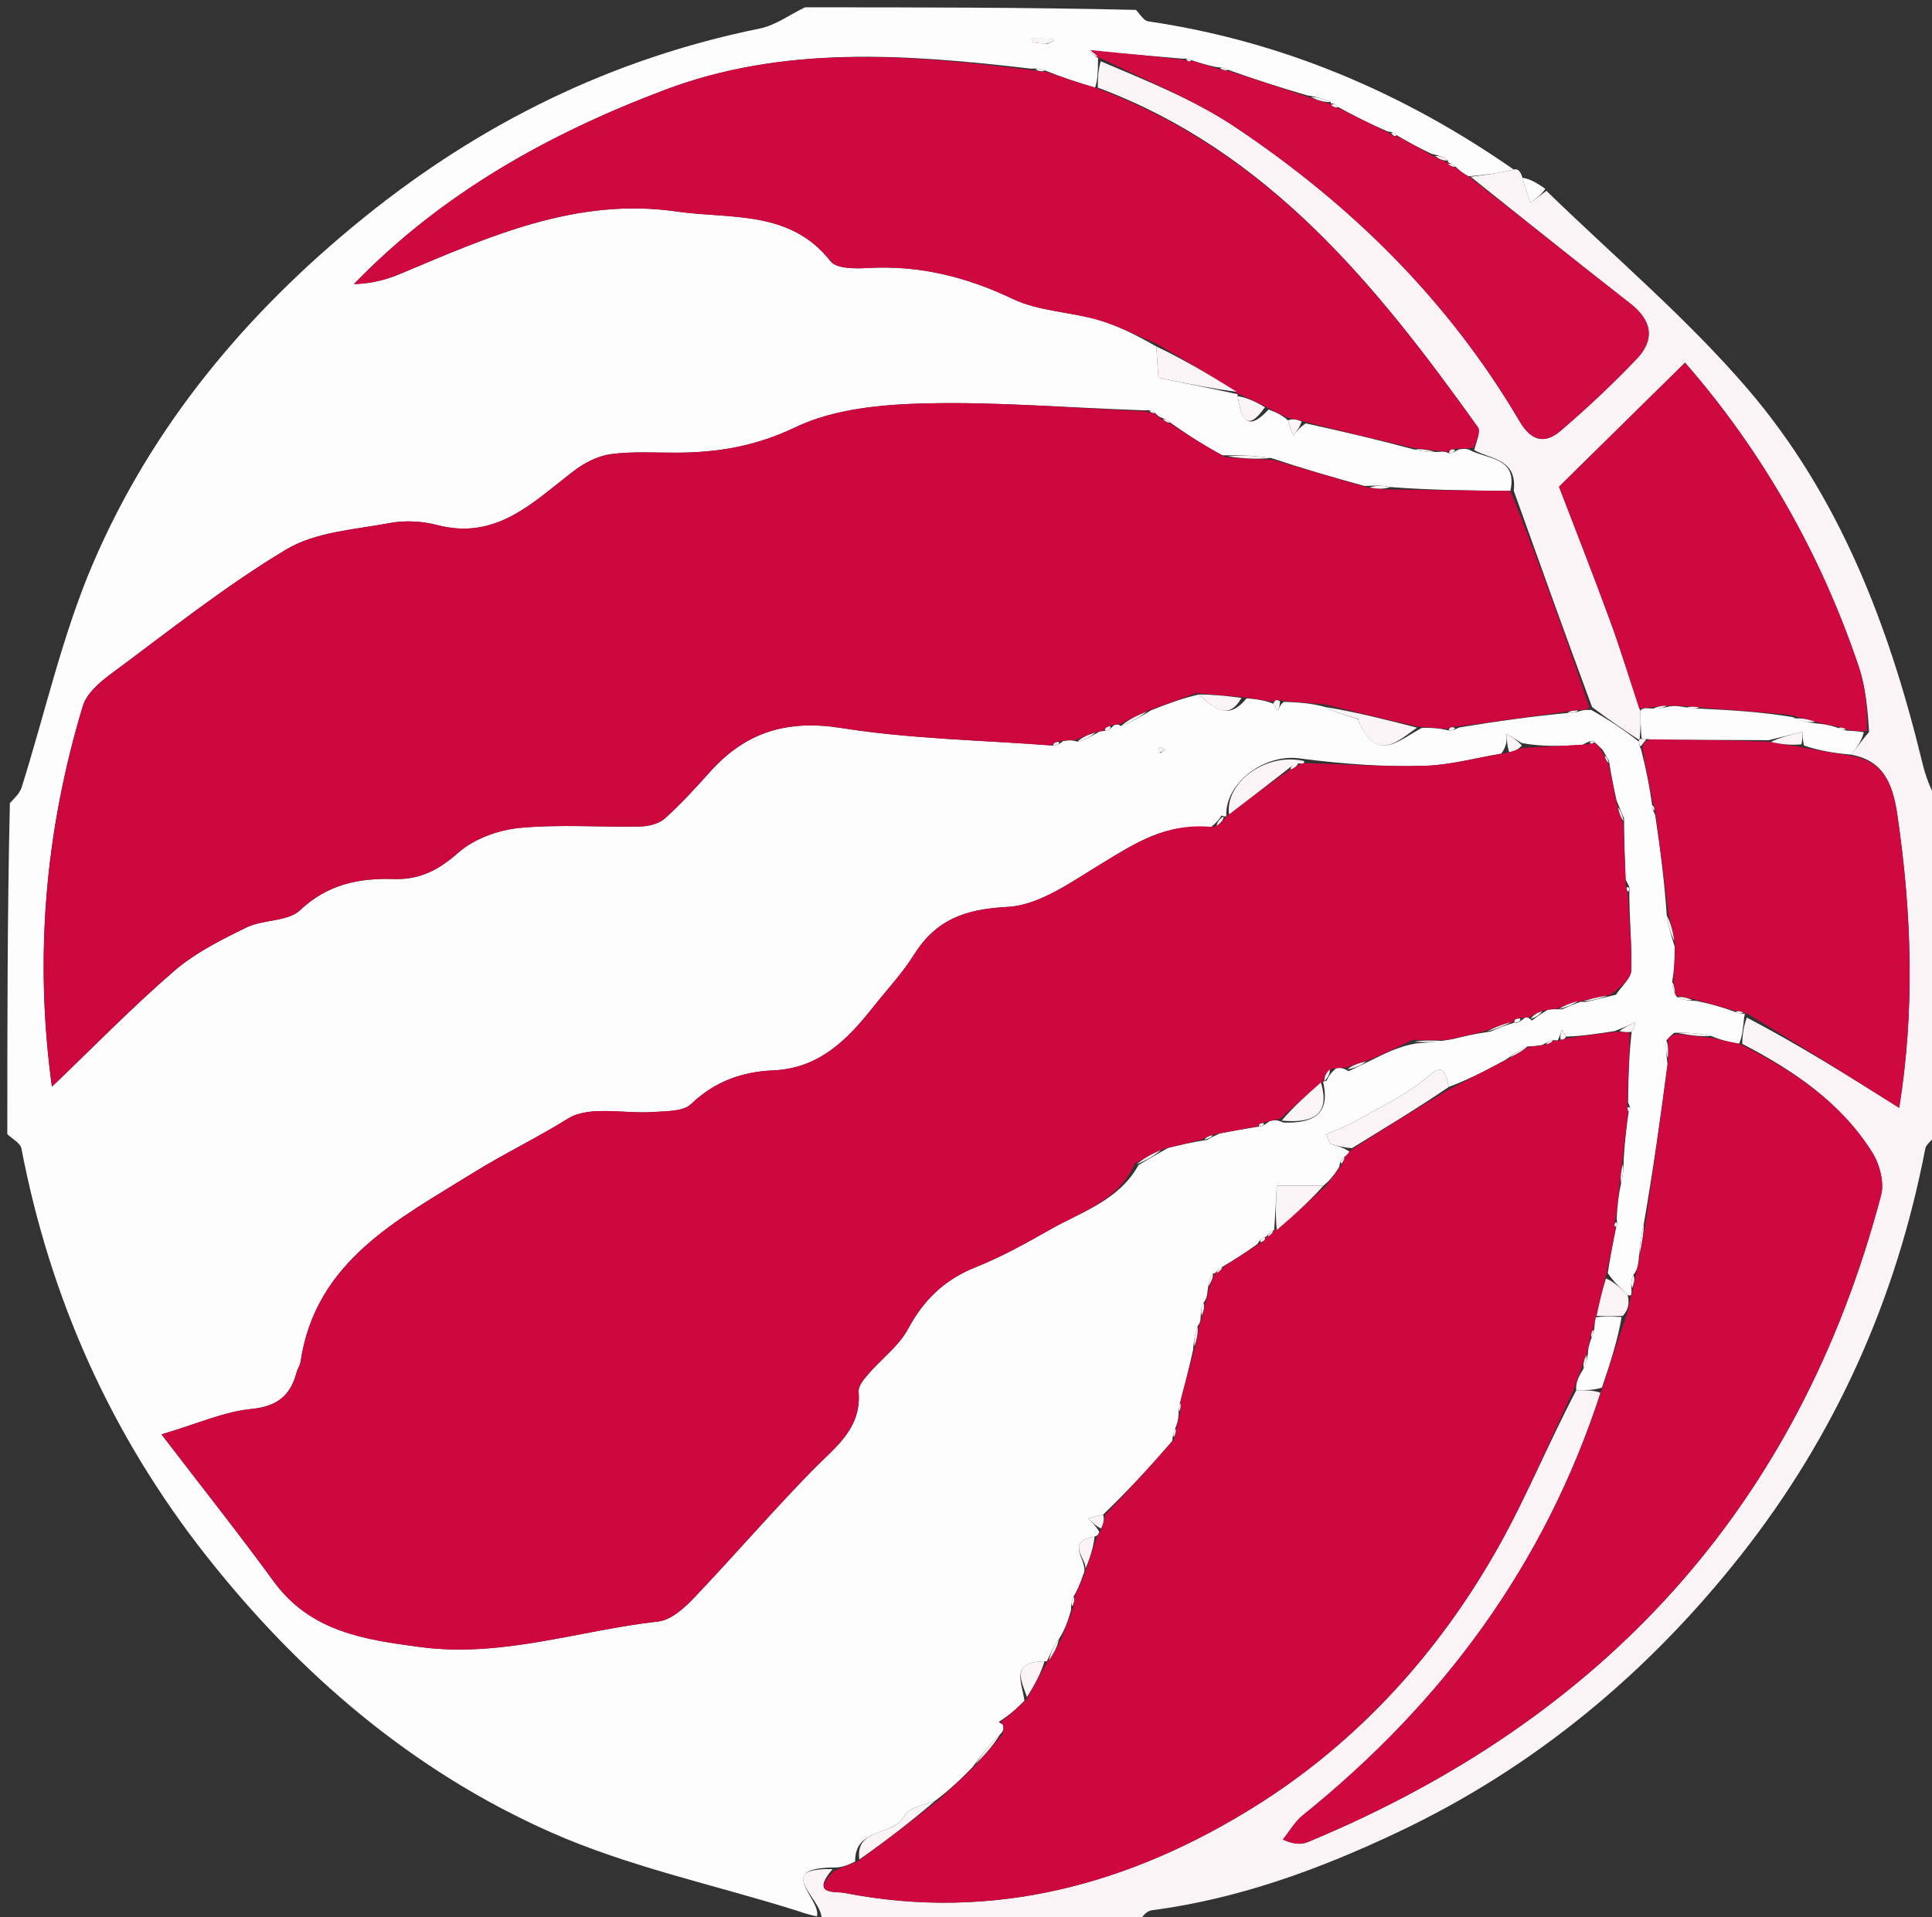 <svg version="1.1" id="Layer_1" xmlns="http://www.w3.org/2000/svg" xmlns:xlink="http://www.w3.org/1999/xlink" x="0px" y="0px"
	 width="100%" viewBox="0 0 264 262" enable-background="new 0 0 264 262" xml:space="preserve">
<rect x="0" y="0" width="264" height="262" fill="#333333" stroke="none"/>
<path fill="#FEFDFD" opacity="1" stroke="none"
	d="
M110,1 
	C125.021,1 140.042,1 155.231,1.352 
	C155.89,2.121 156.337,2.835 156.877,2.914 
	C175.19,5.601 191.748,12.669 206.839,23.169 
	C204.734,23.686 202.845,23.922 200.667,24.102 
	C199.921,23.689 199.464,23.332 198.867,22.753 
	C198.409,22.407 198.092,22.282 197.831,22.14 
	C197.887,22.123 197.83,22.225 197.853,21.913 
	C197.24,21.431 196.605,21.261 195.625,21.024 
	C193.84,20.182 192.399,19.407 190.838,18.47 
	C190.511,18.123 190.268,18.022 189.637,17.978 
	C187.185,16.907 185.085,15.863 182.841,14.624 
	C182.437,14.201 182.135,14.108 181.844,14.136 
	C181.896,14.122 181.876,14.228 181.821,13.94 
	C180.821,13.447 179.877,13.241 178.555,13.019 
	C174.774,11.909 171.372,10.815 167.777,9.53 
	C167.235,9.28 166.884,9.219 166.145,9.158 
	C164.782,8.864 163.807,8.571 162.705,8.195 
	C162.389,8.025 162.19,7.991 161.579,8.02 
	C157.105,7.633 153.034,7.238 149.069,7.102 
	C149.48,7.56 149.785,7.759 150.067,7.969 
	C150.043,7.979 150.057,7.93 150.041,8.334 
	C150.018,9.816 150.012,10.894 149.635,11.972 
	C147.171,11.257 145.078,10.542 142.753,9.616 
	C142.11,9.37 141.699,9.337 140.899,9.386 
	C123.754,7.383 107.011,6.17 90.766,12.314 
	C74.91,18.311 60.332,26.446 48.358,38.829 
	C50.63,38.769 52.684,38.27 54.608,37.462 
	C66.718,32.378 78.734,26.914 92.434,28.903 
	C99.817,29.975 107.928,28.616 113.508,35.718 
	C114.319,36.75 116.909,36.724 118.644,36.627 
	C125.643,36.234 132.05,37.831 138.392,40.854 
	C141.943,42.547 146.238,42.61 150.102,43.735 
	C152.823,44.526 155.383,45.868 158.01,47.349 
	C158.11,49.162 158.216,50.591 158.293,51.637 
	C162.261,52.436 165.726,53.134 169.113,53.878 
	C169.035,53.924 169.157,53.791 169.117,54.145 
	C169.63,57.081 170.337,59.241 173.346,55.966 
	C174.442,56.376 175.217,56.749 176,57.454 
	C176.247,58.362 176.486,58.939 176.725,59.516 
	C177.163,58.958 177.602,58.401 178.433,57.864 
	C183.558,58.99 188.291,60.097 193.284,61.442 
	C194.48,61.747 195.415,61.814 196.597,61.759 
	C197.201,61.677 197.56,61.719 197.987,61.952 
	C198.378,61.951 198.7,61.76 199.331,61.424 
	C200.091,61.291 200.542,61.301 201.074,61.63 
	C203.798,62.826 207.333,62.713 206.391,67.092 
	C200.624,67.044 195.314,66.973 189.938,66.564 
	C188.867,66.302 187.862,66.376 186.448,66.416 
	C182.022,65.205 178.003,64.029 173.671,62.59 
	C171.372,62.261 169.385,62.194 167.059,62.227 
	C164.483,60.867 162.246,59.406 159.871,57.724 
	C159.422,57.361 159.111,57.218 158.542,57.016 
	C158.166,56.822 158.049,56.689 157.801,56.405 
	C157.447,56.09 157.196,56.015 156.465,56.082 
	C146.197,55.745 136.374,54.905 126.575,55.13 
	C120.544,55.268 113.989,55.859 108.696,58.392 
	C103.291,60.98 98.12,61.85 92.462,61.869 
	C89.465,61.88 86.433,61.677 83.483,62.069 
	C81.732,62.302 79.9,63.229 78.468,64.321 
	C72.905,68.564 67.901,73.884 59.747,71.76 
	C57.703,71.227 55.374,71.091 53.309,71.479 
	C48.495,72.382 43.144,72.682 39.126,75.088 
	C30.732,80.115 23.019,86.291 15.125,92.129 
	C13.59,93.263 11.828,94.801 11.316,96.498 
	C6.172,113.538 4.675,130.894 7.096,148.519 
	C12.774,143.087 18.082,137.631 23.823,132.678 
	C26.691,130.203 30.245,128.427 33.691,126.751 
	C35.986,125.635 39.32,125.977 40.993,124.399 
	C44.766,120.841 49.077,119.98 53.806,120.133 
	C57.391,120.25 59.93,118.901 62.631,116.525 
	C64.782,114.632 68.086,113.429 70.996,113.151 
	C76.442,112.631 81.975,113.065 87.469,112.955 
	C88.623,112.932 90.041,112.585 90.858,111.852 
	C93.067,109.872 95.073,107.653 97.062,105.441 
	C101.913,100.045 107.556,98.321 114.954,99.493 
	C124.426,100.994 134.111,101.151 143.936,101.893 
	C144.489,101.848 144.747,101.693 145.268,101.285 
	C146.067,101.14 146.541,101.143 147.228,101.37 
	C148.296,101.106 149.151,100.616 150.182,100.013 
	C150.357,99.898 150.776,99.916 151.015,99.888 
	C151.575,99.752 151.815,99.549 152.212,99.117 
	C152.629,98.982 152.811,98.98 153.175,99.221 
	C154.575,98.72 155.793,97.978 157.316,97.064 
	C159.564,96.174 161.504,95.454 163.786,94.922 
	C165.979,96.866 167.84,98.498 170.346,95.439 
	C171.774,95.545 172.876,95.73 173.997,96.172 
	C174.232,96.66 174.448,96.89 174.664,97.121 
	C174.778,96.738 174.892,96.355 175.432,95.917 
	C177.568,95.99 179.278,96.118 181.061,96.623 
	C182.644,97.424 184.154,97.848 185.627,98.286 
	C185.591,98.298 185.553,98.233 185.672,98.632 
	C188.192,104.344 191.162,101.119 194.327,99.465 
	C195.717,99.445 196.8,99.538 197.939,99.834 
	C198.337,99.901 198.679,99.766 199.391,99.425 
	C204.517,98.568 209.274,97.915 214.193,97.445 
	C214.899,97.472 215.443,97.316 216.249,97.084 
	C216.694,97.012 216.877,97.015 217.436,97.022 
	C219.847,98.378 221.881,99.73 223.946,101.354 
	C224.008,101.804 224.038,101.984 224.263,102.471 
	C224.946,105.186 225.434,107.595 225.766,110.105 
	C225.744,110.47 225.88,110.736 226.179,111.39 
	C226.895,116.186 227.449,120.593 227.754,125.112 
	C227.917,126.473 228.328,127.72 228.842,129.382 
	C228.853,131.214 228.761,132.63 228.493,134.224 
	C228.524,134.941 228.734,135.48 228.969,136.007 
	C228.995,135.996 228.984,136.051 229.214,136.316 
	C230.13,136.67 230.816,136.76 231.858,136.802 
	C233.812,137.21 235.41,137.666 237.178,138.321 
	C237.682,138.531 238.016,138.541 238.377,138.536 
	C238.403,138.522 238.463,138.512 238.334,139.019 
	C238.158,140.57 238.109,141.614 237.644,142.647 
	C236.147,142.379 235.068,142.122 233.812,141.574 
	C232.091,141.196 230.546,141.109 228.786,141.143 
	C228.327,141.485 228.115,141.734 227.701,142.191 
	C227.582,143.241 227.697,144.11 227.858,145.412 
	C226.893,152.901 225.882,159.957 224.625,167.222 
	C224.207,168.948 224.035,170.467 223.91,172.263 
	C223.817,173.078 223.677,173.615 223.186,174.258 
	C222.853,174.994 222.873,175.623 222.944,176.534 
	C222.93,176.994 222.865,177.174 222.409,176.971 
	C221.24,175.859 220.461,175.128 219.692,173.978 
	C220.066,171.633 220.43,169.706 220.86,167.642 
	C220.99,167.305 221,167.103 220.91,166.485 
	C221.012,164.698 221.16,163.324 221.522,161.696 
	C221.8,160.564 221.863,159.686 221.872,158.38 
	C222.032,155.947 222.246,153.943 222.566,151.862 
	C222.83,151.527 222.792,151.297 222.472,150.688 
	C222.494,147.235 222.604,144.187 222.957,141.019 
	C223.288,140.504 223.376,140.11 223.465,139.715 
	C222.648,140.09 221.831,140.466 220.624,140.918 
	C218.158,141.302 216.081,141.609 213.982,141.669 
	C213.779,141.185 213.598,140.947 213.418,140.71 
	C213.279,141.156 213.141,141.603 212.879,142.157 
	C212.755,142.264 212.446,142.159 212.181,142.152 
	C211.623,142.328 211.33,142.512 210.721,142.811 
	C209.957,142.96 209.51,142.992 208.728,143.01 
	C207.592,143.54 206.789,144.085 205.713,144.855 
	C202.952,146.354 200.465,147.627 197.978,148.544 
	C197.253,144.976 196.365,146.156 194.505,147.634 
	C191.667,149.891 188.298,151.492 185.109,153.29 
	C183.878,153.984 182.521,154.455 181.222,155.027 
	C181.404,155.458 181.587,155.889 181.769,156.32 
	C182.685,156.589 183.6,156.858 184.403,157.383 
	C184.151,157.763 184.012,157.888 183.666,158.146 
	C183.21,158.523 183.078,158.818 183.012,159.453 
	C182.378,160.499 181.793,161.258 180.853,162.036 
	C178.7,162.056 176.902,162.056 174.472,162.056 
	C174.362,164.074 174.251,166.126 174.11,168.127 
	C174.081,168.076 174.19,168.119 173.933,168.177 
	C173.455,168.498 173.234,168.76 173.008,169.01 
	C173.003,168.997 173.025,169.015 172.813,169.079 
	C172.328,169.289 172.135,169.506 171.802,170.037 
	C170.139,171.219 168.697,172.159 166.987,173.161 
	C166.486,173.494 166.252,173.764 166.009,174.016 
	C166.001,173.998 166.033,174.022 165.738,174.04 
	C165.291,174.704 165.139,175.35 165.023,176.335 
	C164.95,177.112 164.842,177.55 164.459,178.033 
	C164.132,178.721 164.077,179.364 164.048,180.267 
	C164.008,180.69 163.944,180.852 163.629,181.257 
	C163.248,182.422 163.118,183.345 163.022,184.526 
	C162.488,186.964 161.921,189.143 161.229,191.743 
	C161.074,192.454 161.046,192.745 161.045,193.373 
	C160.975,194.149 160.878,194.586 160.575,195.233 
	C160.312,195.825 160.254,196.208 160.194,196.92 
	C157.143,200.501 154.095,203.752 150.733,207.004 
	C149.851,207.172 149.284,207.339 148.716,207.506 
	C149.218,208.03 149.72,208.554 150.208,209.327 
	C150.101,209.716 150.008,209.855 149.565,210.002 
	C145.173,210.745 149.058,213.466 147.982,215.276 
	C147.629,216.409 147.271,217.21 146.682,218.237 
	C146.404,218.885 146.358,219.306 146.35,220.061 
	C145.931,221.598 145.474,222.802 144.665,224.06 
	C143.899,225.108 143.485,226.102 143.037,227.063 
	C143.003,227.028 143.094,227.059 142.722,227.047 
	C137.97,227.092 139.661,229.899 139.984,232.434 
	C138.847,233.625 137.774,234.498 136.472,235.327 
	C136.399,235.363 136.554,235.442 137.021,235.665 
	C137.225,236.207 137.116,236.604 136.656,237.034 
	C135.209,238.452 134.113,239.837 132.894,241.51 
	C131.243,243.224 129.715,244.652 127.816,246.086 
	C126.13,246.739 124.141,247.053 123.628,248.095 
	C122.167,251.06 116.821,249.612 116.85,254.409 
	C115.812,254.944 114.99,255.231 114.01,255.232 
	C105.713,255.254 112.225,259.425 111.632,261.905 
	C110.33,261.657 109.445,261.3 108.537,261.017 
	C97.415,257.549 85.842,255.101 75.262,250.412 
	C56.364,242.038 40.88,228.765 28.114,212.535 
	C15.197,196.113 6.871,177.516 2.928,156.964 
	C2.784,156.214 1.665,155.65 1,155 
	C1,139.979 1,124.958 1.35,109.768 
	C2.127,108.94 2.728,108.336 2.955,107.614 
	C6.173,97.403 8.506,86.817 12.699,77.027 
	C20.777,58.164 33.662,42.747 49.616,29.827 
	C65.64,16.849 83.557,8.016 103.808,3.902 
	C105.979,3.461 107.941,1.992 110,1 
M215.943,136.925 
	C215.943,136.925 215.861,136.876 216.596,136.964 
	C217.726,136.691 218.855,136.418 220.815,135.95 
	C221.548,134.83 222.873,133.728 222.906,132.589 
	C223.008,129.05 222.619,125.497 222.645,121.749 
	C222.764,121.425 222.66,121.186 222.122,120.188 
	C222.026,117.644 221.931,115.1 221.917,111.853 
	C221.654,111.24 221.391,110.627 220.877,109.343 
	C220.53,107.727 220.183,106.11 219.853,103.945 
	C219.667,103.642 219.481,103.339 218.955,102.422 
	C218.613,102.114 218.271,101.805 217.739,101.296 
	C217.446,101.184 217.218,101.268 216.18,101.814 
	C213.451,101.948 210.721,102.081 207.928,101.546 
	C207.247,101.124 206.565,100.702 205.883,100.281 
	C205.905,101.103 205.927,101.926 205.145,102.991 
	C201.701,103.575 198.269,104.54 194.81,104.655 
	C189.35,104.835 183.872,104.444 177.874,103.693 
	C172.875,102.806 167.329,107.042 167.571,111.544 
	C167.571,111.544 167.502,111.667 166.922,111.456 
	C166.613,111.929 166.304,112.402 165.195,113.247 
	C159.454,112.333 155.073,115.275 150.471,118.061 
	C146.431,120.508 142.044,123.721 137.673,123.946 
	C131.921,124.243 127.92,125.656 124.896,130.478 
	C123.314,133 121.236,135.213 119.378,137.562 
	C115.811,142.072 111.963,146.026 105.619,146.292 
	C101.405,146.469 97.638,147.811 94.425,150.9 
	C93.358,151.927 91.072,151.841 89.321,151.971 
	C85.359,152.266 80.554,151.046 77.609,152.879 
	C73.31,155.555 68.757,157.734 64.564,160.346 
	C54.514,166.605 43.087,172.305 41.067,186.148 
	C40.997,186.628 40.656,187.063 40.531,187.542 
	C39.69,190.775 37.858,192.221 34.288,192.572 
	C30.624,192.931 27.083,194.547 22.07,196.033 
	C27.938,203.701 32.785,209.789 37.358,216.076 
	C42.4,223.008 49.747,224.09 57.488,225.107 
	C68.655,226.573 79.139,222.812 89.944,221.607 
	C91.662,221.415 93.459,219.819 94.771,218.443 
	C100.278,212.666 105.486,206.599 111.067,200.895 
	C114.102,197.792 117.747,195.3 117.323,190.189 
	C117.258,189.408 118.086,188.446 118.697,187.736 
	C120.469,185.678 122.824,183.964 124.069,181.642 
	C126.225,177.617 129.098,174.863 133.354,173.171 
	C136.895,171.763 140.264,169.873 143.59,167.987 
	C147.842,165.575 152.869,164.092 155.577,159.228 
	C156.712,158.547 157.848,157.867 159.615,156.887 
	C161.18,156.5 162.744,156.114 164.933,155.791 
	C165.283,155.586 165.633,155.381 166.685,154.901 
	C168.403,154.58 170.122,154.259 172.232,153.936 
	C172.501,153.891 172.724,153.765 173.537,153.207 
	C174.007,153.098 174.478,152.989 175.333,153.416 
	C179.253,153.551 181.871,152.439 180.798,147.865 
	C180.798,147.865 180.687,147.821 181.272,147.7 
	C181.517,147.185 181.763,146.671 182.643,145.955 
	C183.084,145.938 183.525,145.92 184.275,146.396 
	C185.18,145.968 186.086,145.54 187.598,144.787 
	C189.403,143.898 191.208,143.008 193.487,142.601 
	C194.975,142.497 196.463,142.392 198.622,141.989 
	C200.033,141.639 201.444,141.29 203.635,140.993 
	C204.705,140.543 205.774,140.094 206.848,139.793 
	C206.848,139.793 206.718,139.722 207.205,139.789 
	C207.552,139.728 207.811,139.542 208.47,139.008 
	C208.649,139.015 208.829,139.022 209.329,139.467 
	C209.889,139.051 210.449,138.636 211.531,137.975 
	C211.911,137.941 212.291,137.908 213.422,137.953 
	C214.259,137.579 215.097,137.205 215.943,136.925 
M143.109,5.983 
	C143.403,5.861 143.698,5.744 143.982,5.603 
	C143.997,5.596 143.915,5.291 143.875,5.29 
	C142.936,5.271 141.998,5.275 141.059,5.275 
	C141.068,5.441 141.077,5.607 141.085,5.773 
	C141.559,5.848 142.032,5.923 143.109,5.983 
M158.52,102.916 
	C158.761,102.772 159.002,102.629 159.243,102.485 
	C158.995,102.353 158.683,102.061 158.514,102.128 
	C158.306,102.21 158.216,102.592 158.52,102.916 
M146.482,6.59 
	C146.482,6.59 146.415,6.477 146.482,6.59 
M224.416,115.483 
	C224.416,115.483 224.523,115.42 224.416,115.483 
M190.585,148.517 
	C190.585,148.517 190.477,148.581 190.585,148.517 
z"/>
<path fill="none" opacity="1" stroke="none"
	d="
M1,155.469 
	C1.665,155.65 2.784,156.214 2.928,156.964 
	C6.871,177.516 15.197,196.113 28.114,212.535 
	C40.88,228.765 56.364,242.038 75.262,250.412 
	C85.842,255.101 97.415,257.549 108.537,261.017 
	C109.445,261.3 110.33,261.657 111.861,262.206 
	C112.33,262.621 112.165,262.81 112,263 
	C75.074,263 38.148,263 1,263 
	C1,227.313 1,191.625 1,155.469 
z"/>
<path fill="none" opacity="1" stroke="none"
	d="
M207.055,22.889 
	C191.748,12.669 175.19,5.601 156.877,2.914 
	C156.337,2.835 155.89,2.121 155.699,1.352 
	C192.26,1 228.52,1 265,1 
	C265,36.687 265,72.375 264.649,108.828 
	C263.75,107.797 263.11,106.022 262.668,104.2 
	C258.156,85.592 251.392,67.844 238.853,53.205 
	C230.5,43.453 220.546,35.072 211.164,25.816 
	C210.027,24.996 209.034,24.437 207.977,23.632 
	C207.627,23.221 207.341,23.055 207.055,22.889 
z"/>
<path fill="none" opacity="1" stroke="none"
	d="
M265,155 
	C265,190.927 265,226.855 265,263 
	C228.979,263 192.958,263 156.171,262.648 
	C156.067,261.873 156.693,261.164 157.399,261.072 
	C169.308,259.519 180.436,255.421 191.174,250.324 
	C209.737,241.512 225.179,228.646 237.861,212.574 
	C250.811,196.161 259.123,177.543 263.083,156.986 
	C263.229,156.229 264.339,155.658 265,155 
z"/>
<path fill="none" opacity="1" stroke="none"
	d="
M109.531,1 
	C107.941,1.992 105.979,3.461 103.808,3.902 
	C83.557,8.016 65.64,16.849 49.616,29.827 
	C33.662,42.747 20.777,58.164 12.699,77.027 
	C8.506,86.817 6.173,97.403 2.955,107.614 
	C2.728,108.336 2.127,108.94 1.35,109.3 
	C1,73.073 1,37.145 1,1 
	C37.021,1 73.042,1 109.531,1 
z"/>
<path fill="#FAF4F6" opacity="1" stroke="none" 
	d="
M265,154.531 
	C264.339,155.658 263.229,156.229 263.083,156.986 
	C259.123,177.543 250.811,196.161 237.861,212.574 
	C225.179,228.646 209.737,241.512 191.174,250.324 
	C180.436,255.421 169.308,259.519 157.399,261.072 
	C156.693,261.164 156.067,261.873 155.702,262.648 
	C141.646,263 127.292,263 112.469,263 
	C112.165,262.81 112.33,262.621 112.267,262.131 
	C112.225,259.425 105.713,255.254 113.773,255.45 
	C110.661,259.031 114.218,258.47 115.371,258.697 
	C135.76,262.696 154.541,257.485 171.556,246.833 
	C185.48,238.115 196.569,225.941 204.697,211.504 
	C208.589,204.591 211.608,197.188 215.393,190.005 
	C216.753,189.999 217.741,189.994 218.695,190.346 
	C211.037,214.029 196.996,232.799 178.02,248.094 
	C176.928,248.974 176.195,250.299 175.294,251.416 
	C176.951,252.135 177.92,252.079 178.766,251.727 
	C219.152,234.933 245.801,205.921 257.041,163.351 
	C257.503,161.602 256.843,159.102 255.835,157.499 
	C251.546,150.679 245.086,146.292 238.06,142.658 
	C238.109,141.614 238.158,140.57 238.692,139.068 
	C245.909,142.844 252.639,147.08 259.516,151.408 
	C261.659,138.157 261.24,124.813 259.269,111.393 
	C258.613,106.922 257.279,103.926 252.926,103.134 
	C253.857,102.085 254.424,101.132 255.398,100.048 
	C255.217,96.972 254.936,93.924 253.987,91.1 
	C248.71,75.397 240.549,61.351 230.253,49.568 
	C224.455,55.276 218.895,60.749 213.035,66.517 
	C215.166,72.087 217.657,78.405 219.993,84.78 
	C221.457,88.776 222.686,92.858 224.144,97.146 
	C224.215,98.558 224.162,99.727 224.06,100.943 
	C224.012,100.99 223.914,101.083 223.914,101.083 
	C221.881,99.73 219.847,98.378 217.546,96.626 
	C213.802,86.508 210.325,76.788 206.848,67.068 
	C207.333,62.713 203.798,62.826 201.434,61.513 
	C201.811,60.165 202.344,58.94 201.945,58.382 
	C188.112,39.032 173.342,20.695 150.006,11.972 
	C150.012,10.894 150.018,9.816 150.401,8.371 
	C156.821,11.101 163.233,13.648 168.839,17.4 
	C184.626,27.965 197.958,41.088 207.657,57.591 
	C209.251,60.303 211.119,60.714 213.258,58.875 
	C216.864,55.776 220.352,52.512 223.631,49.071 
	C226.149,46.428 225.783,43.827 222.767,41.48 
	C215.441,35.777 208.22,29.941 200.956,24.159 
	C202.845,23.922 204.734,23.686 206.839,23.169 
	C207.341,23.055 207.627,23.221 207.966,24.048 
	C208.404,25.701 208.789,26.692 209.174,27.683 
	C209.886,27.148 210.597,26.612 211.309,26.077 
	C220.546,35.072 230.5,43.453 238.853,53.205 
	C251.392,67.844 258.156,85.592 262.668,104.2 
	C263.11,106.022 263.75,107.797 264.649,109.297 
	C265,124.021 265,139.042 265,154.531 
z"/>
<path fill="#CE073F" opacity="1" stroke="none" 
	d="
M155.064,159.026 
	C152.869,164.092 147.842,165.575 143.59,167.987 
	C140.264,169.873 136.895,171.763 133.354,173.171 
	C129.098,174.863 126.225,177.617 124.069,181.642 
	C122.824,183.964 120.469,185.678 118.697,187.736 
	C118.086,188.446 117.258,189.408 117.323,190.189 
	C117.747,195.3 114.102,197.792 111.067,200.895 
	C105.486,206.599 100.278,212.666 94.771,218.443 
	C93.459,219.819 91.662,221.415 89.944,221.607 
	C79.139,222.812 68.655,226.573 57.488,225.107 
	C49.747,224.09 42.4,223.008 37.358,216.076 
	C32.785,209.789 27.938,203.701 22.07,196.033 
	C27.083,194.547 30.624,192.931 34.288,192.572 
	C37.858,192.221 39.69,190.775 40.531,187.542 
	C40.656,187.063 40.997,186.628 41.067,186.148 
	C43.087,172.305 54.514,166.605 64.564,160.346 
	C68.757,157.734 73.31,155.555 77.609,152.879 
	C80.554,151.046 85.359,152.266 89.321,151.971 
	C91.072,151.841 93.358,151.927 94.425,150.9 
	C97.638,147.811 101.405,146.469 105.619,146.292 
	C111.963,146.026 115.811,142.072 119.378,137.562 
	C121.236,135.213 123.314,133 124.896,130.478 
	C127.92,125.656 131.921,124.243 137.673,123.946 
	C142.044,123.721 146.431,120.508 150.471,118.061 
	C155.073,115.275 159.454,112.333 165.853,113.043 
	C166.842,112.448 167.172,112.058 167.502,111.667 
	C167.502,111.667 167.571,111.544 167.894,111.338 
	C170.798,109.133 173.379,107.134 176.354,105.161 
	C177.062,104.864 177.375,104.541 177.858,104.315 
	C178.028,104.413 178.401,104.294 178.401,104.294 
	C183.872,104.444 189.35,104.835 194.81,104.655 
	C198.269,104.54 201.701,103.575 205.821,102.909 
	C206.995,102.623 207.493,102.419 207.991,102.215 
	C210.721,102.081 213.451,101.948 216.84,101.74 
	C217.5,101.667 217.929,101.496 217.929,101.496 
	C218.271,101.805 218.613,102.114 219.096,103.007 
	C219.437,103.892 219.636,104.193 219.836,104.494 
	C220.183,106.11 220.53,107.727 220.961,110.02 
	C221.309,111.316 221.572,111.936 221.836,112.556 
	C221.931,115.1 222.026,117.644 222.169,120.847 
	C222.216,121.505 222.42,121.949 222.42,121.949 
	C222.619,125.497 223.008,129.05 222.906,132.589 
	C222.873,133.728 221.548,134.83 220.037,135.98 
	C218.127,136.3 216.994,136.588 215.861,136.876 
	C215.861,136.876 215.943,136.925 215.585,136.872 
	C214.375,137.171 213.523,137.522 212.671,137.874 
	C212.291,137.908 211.911,137.941 210.987,138.072 
	C209.965,138.456 209.487,138.743 209.009,139.029 
	C208.829,139.022 208.649,139.015 207.978,139.092 
	C207.105,139.182 206.849,139.364 206.718,139.722 
	C206.718,139.722 206.848,139.793 206.488,139.747 
	C205.037,140.114 203.947,140.527 202.856,140.94 
	C201.444,141.29 200.033,141.639 197.875,142.111 
	C195.756,142.195 194.385,142.156 193.014,142.118 
	C191.208,143.008 189.403,143.898 186.97,144.909 
	C185.55,145.322 184.758,145.612 183.966,145.903 
	C183.525,145.92 183.084,145.938 182.01,146.056 
	C181.147,146.711 180.917,147.266 180.687,147.821 
	C180.687,147.821 180.798,147.865 180.516,148.003 
	C178.471,149.72 176.71,151.3 174.948,152.88 
	C174.478,152.989 174.007,153.098 173.015,153.32 
	C172.191,153.491 171.973,153.659 171.84,153.938 
	C170.122,154.259 168.403,154.58 166.02,155.009 
	C165.006,155.321 164.657,155.524 164.308,155.727 
	C162.744,156.114 161.18,156.5 158.967,157.019 
	C157.234,157.776 156.149,158.401 155.064,159.026 
z"/>
<path fill="#CE063E" opacity="1" stroke="none" 
	d="
M206.391,67.092 
	C210.325,76.788 213.802,86.508 217.169,96.623 
	C216.877,97.015 216.694,97.012 215.921,97.019 
	C214.897,97.107 214.464,97.185 214.03,97.263 
	C209.274,97.915 204.517,98.568 199.215,99.294 
	C198.348,99.279 198.086,99.367 197.882,99.631 
	C196.8,99.538 195.717,99.445 193.94,99.334 
	C189.16,98.294 185.074,97.27 180.988,96.247 
	C179.278,96.118 177.568,95.99 175.335,95.79 
	C174.467,95.56 174.189,95.625 173.977,95.914 
	C172.876,95.73 171.774,95.545 169.977,95.3 
	C167.336,95.071 165.391,94.902 163.445,94.734 
	C161.504,95.454 159.564,96.174 156.995,97.082 
	C155.243,97.84 154.117,98.409 152.992,98.978 
	C152.811,98.98 152.629,98.982 151.962,99.115 
	C151.135,99.356 150.901,99.579 150.776,99.916 
	C150.776,99.916 150.357,99.898 149.86,100 
	C148.58,100.449 147.797,100.797 147.015,101.145 
	C146.541,101.143 146.067,101.14 145.032,101.254 
	C144.132,101.418 143.877,101.591 143.705,101.888 
	C134.111,101.151 124.426,100.994 114.954,99.493 
	C107.556,98.321 101.913,100.045 97.062,105.441 
	C95.073,107.653 93.067,109.872 90.858,111.852 
	C90.041,112.585 88.623,112.932 87.469,112.955 
	C81.975,113.065 76.442,112.631 70.996,113.151 
	C68.086,113.429 64.782,114.632 62.631,116.525 
	C59.93,118.901 57.391,120.25 53.806,120.133 
	C49.077,119.98 44.766,120.841 40.993,124.399 
	C39.32,125.977 35.986,125.635 33.691,126.751 
	C30.245,128.427 26.691,130.203 23.823,132.678 
	C18.082,137.631 12.774,143.087 7.096,148.519 
	C4.675,130.894 6.172,113.538 11.316,96.498 
	C11.828,94.801 13.59,93.263 15.125,92.129 
	C23.019,86.291 30.732,80.115 39.126,75.088 
	C43.144,72.682 48.495,72.382 53.309,71.479 
	C55.374,71.091 57.703,71.227 59.747,71.76 
	C67.901,73.884 72.905,68.564 78.468,64.321 
	C79.9,63.229 81.732,62.302 83.483,62.069 
	C86.433,61.677 89.465,61.88 92.462,61.869 
	C98.12,61.85 103.291,60.98 108.696,58.392 
	C113.989,55.859 120.544,55.268 126.575,55.13 
	C136.374,54.905 146.197,55.745 156.596,56.23 
	C157.417,56.449 157.667,56.526 157.932,56.556 
	C158.049,56.689 158.166,56.822 158.661,57.257 
	C159.363,57.688 159.687,57.817 160.01,57.946 
	C162.246,59.406 164.483,60.867 167.411,62.473 
	C170.063,62.696 172.023,62.775 173.983,62.853 
	C178.003,64.029 182.022,65.205 186.725,66.59 
	C188.274,66.834 189.139,66.868 190.003,66.902 
	C195.314,66.973 200.624,67.044 206.391,67.092 
z"/>
<path fill="#CE073F" opacity="1" stroke="none" 
	d="
M215.023,190.007 
	C211.608,197.188 208.589,204.591 204.697,211.504 
	C196.569,225.941 185.48,238.115 171.556,246.833 
	C154.541,257.485 135.76,262.696 115.371,258.697 
	C114.218,258.47 110.661,259.031 113.929,255.737 
	C114.99,255.231 115.812,254.944 117.211,254.382 
	C121.254,251.432 124.72,248.756 128.187,246.08 
	C129.715,244.652 131.243,243.224 133.201,241.379 
	C134.757,239.641 135.882,238.321 137.008,237 
	C137.116,236.604 137.225,236.207 136.988,235.629 
	C136.643,235.448 136.701,235.37 136.701,235.37 
	C137.774,234.498 138.847,233.625 140.264,232.254 
	C141.436,230.189 142.265,228.624 143.094,227.059 
	C143.094,227.059 143.003,227.028 143.297,226.887 
	C144.067,225.832 144.542,224.919 145.017,224.006 
	C145.474,222.802 145.931,221.598 146.584,219.836 
	C146.825,218.855 146.869,218.433 146.914,218.011 
	C147.271,217.21 147.629,216.409 148.213,215.032 
	C148.932,212.968 149.424,211.481 149.915,209.994 
	C150.008,209.855 150.101,209.716 150.448,209.151 
	C150.817,208.151 150.932,207.577 151.046,207.003 
	C154.095,203.752 157.143,200.501 160.42,196.72 
	C160.692,195.802 160.737,195.412 160.781,195.023 
	C160.878,194.586 160.975,194.149 161.23,193.194 
	C161.376,192.225 161.365,191.774 161.355,191.323 
	C161.921,189.143 162.488,186.964 163.258,184.259 
	C163.6,182.827 163.739,181.921 163.879,181.014 
	C163.944,180.852 164.008,180.69 164.242,180.063 
	C164.517,179.061 164.625,178.525 164.733,177.989 
	C164.842,177.55 164.95,177.112 165.201,176.115 
	C165.573,175.045 165.803,174.533 166.033,174.022 
	C166.033,174.022 166.001,173.998 166.281,173.959 
	C166.792,173.646 167.023,173.372 167.254,173.099 
	C168.697,172.159 170.139,171.219 172.036,170.017 
	C172.789,169.595 172.967,169.349 173.025,169.015 
	C173.025,169.015 173.003,168.997 173.279,168.978 
	C173.766,168.678 173.978,168.398 174.19,168.119 
	C174.19,168.119 174.081,168.076 174.442,168.042 
	C176.939,166.011 179.073,164.014 181.208,162.017 
	C181.793,161.258 182.378,160.499 183.242,159.338 
	C183.639,158.627 183.756,158.319 183.873,158.012 
	C184.012,157.888 184.151,157.763 184.637,157.165 
	C189.316,154.095 193.647,151.497 197.979,148.9 
	C200.465,147.627 202.952,146.354 205.996,144.777 
	C207.39,143.99 208.226,143.507 209.062,143.025 
	C209.51,142.992 209.957,142.96 210.992,142.845 
	C211.868,142.561 212.157,142.36 212.446,142.159 
	C212.446,142.159 212.755,142.264 213.14,142.199 
	C213.684,142.062 213.844,141.989 214.005,141.916 
	C216.081,141.609 218.158,141.302 220.9,141.006 
	C221.95,141.058 222.332,141.098 222.715,141.139 
	C222.604,144.187 222.494,147.235 222.355,150.889 
	C222.326,151.494 222.459,151.939 222.459,151.939 
	C222.246,153.943 222.032,155.947 221.686,158.653 
	C221.472,160.22 221.39,161.085 221.308,161.95 
	C221.16,163.324 221.012,164.698 220.768,166.604 
	C220.498,167.391 220.538,167.606 220.795,167.78 
	C220.43,169.706 220.066,171.633 219.451,174.309 
	C218.856,176.647 218.512,178.237 218.062,180.03 
	C217.922,180.684 217.887,181.134 217.651,181.756 
	C217.41,182.269 217.372,182.61 217.199,183.274 
	C217.036,184.063 217.009,184.528 216.773,185.193 
	C216.424,185.93 216.283,186.467 215.982,187.29 
	C215.555,188.386 215.289,189.196 215.023,190.007 
z"/>
<path fill="#CF0940" opacity="1" stroke="none" 
	d="
M149.635,11.972 
	C173.342,20.695 188.112,39.032 201.945,58.382 
	C202.344,58.94 201.811,60.165 201.353,61.195 
	C200.542,61.301 200.091,61.291 199.138,61.329 
	C198.306,61.337 198.067,61.465 197.918,61.761 
	C197.56,61.719 197.201,61.677 196.291,61.589 
	C194.833,61.43 193.929,61.317 193.024,61.204 
	C188.291,60.097 183.558,58.99 178.26,57.628 
	C177.127,57.289 176.56,57.206 175.992,57.122 
	C175.217,56.749 174.442,56.376 173.168,55.695 
	C171.498,54.854 170.328,54.323 169.157,53.791 
	C169.157,53.791 169.035,53.924 168.919,53.596 
	C165.207,51.167 161.611,49.066 158.015,46.964 
	C155.383,45.868 152.823,44.526 150.102,43.735 
	C146.238,42.61 141.943,42.547 138.392,40.854 
	C132.05,37.831 125.643,36.234 118.644,36.627 
	C116.909,36.724 114.319,36.75 113.508,35.718 
	C107.928,28.616 99.817,29.975 92.434,28.903 
	C78.734,26.914 66.718,32.378 54.608,37.462 
	C52.684,38.27 50.63,38.769 48.358,38.829 
	C60.332,26.446 74.91,18.311 90.766,12.314 
	C107.011,6.17 123.754,7.383 141.124,9.612 
	C142.153,9.78 142.569,9.804 142.985,9.827 
	C145.078,10.542 147.171,11.257 149.635,11.972 
z"/>
<path fill="#CF0840" opacity="1" stroke="none" 
	d="
M237.644,142.647 
	C245.086,146.292 251.546,150.679 255.835,157.499 
	C256.843,159.102 257.503,161.602 257.041,163.351 
	C245.801,205.921 219.152,234.933 178.766,251.727 
	C177.92,252.079 176.951,252.135 175.294,251.416 
	C176.195,250.299 176.928,248.974 178.02,248.094 
	C196.996,232.799 211.037,214.029 218.858,190.009 
	C220.062,186.208 221.068,183.102 222.248,179.837 
	C222.548,178.904 222.675,178.128 222.801,177.353 
	C222.865,177.174 222.93,176.994 223.098,176.301 
	C223.313,175.242 223.425,174.697 223.537,174.152 
	C223.677,173.615 223.817,173.078 224.041,171.92 
	C224.373,169.871 224.622,168.442 224.87,167.013 
	C225.882,159.957 226.893,152.901 227.946,145.048 
	C227.97,143.504 227.952,142.757 227.935,142.01 
	C228.115,141.734 228.327,141.485 229.112,141.307 
	C231.097,141.522 232.543,141.693 233.988,141.864 
	C235.068,142.122 236.147,142.379 237.644,142.647 
z"/>
<path fill="#CF0940" opacity="1" stroke="none" 
	d="
M252.562,103.229 
	C257.279,103.926 258.613,106.922 259.269,111.393 
	C261.24,124.813 261.659,138.157 259.516,151.408 
	C252.639,147.08 245.909,142.844 238.821,138.561 
	C238.463,138.512 238.403,138.522 238.205,138.347 
	C237.674,138.155 237.341,138.138 237.007,138.121 
	C235.41,137.666 233.812,137.21 231.59,136.591 
	C230.305,136.302 229.644,136.177 228.984,136.051 
	C228.984,136.051 228.995,135.996 228.915,135.678 
	C228.78,134.923 228.725,134.485 228.67,134.046 
	C228.761,132.63 228.853,131.214 228.9,129.041 
	C228.572,127.189 228.288,126.094 228.003,124.999 
	C227.449,120.593 226.895,116.186 226.234,111.134 
	C226.058,110.327 225.991,110.166 225.923,110.005 
	C225.434,107.595 224.946,105.186 224.427,102.283 
	C224.577,101.511 224.778,101.248 225.465,101.048 
	C231.181,101.117 236.433,101.137 241.978,101.396 
	C243.517,101.746 244.762,101.859 246.345,102.137 
	C248.642,102.612 250.602,102.92 252.562,103.229 
z"/>
<path fill="#CF0B42" opacity="1" stroke="none" 
	d="
M200.667,24.102 
	C208.22,29.941 215.441,35.777 222.767,41.48 
	C225.783,43.827 226.149,46.428 223.631,49.071 
	C220.352,52.512 216.864,55.776 213.258,58.875 
	C211.119,60.714 209.251,60.303 207.657,57.591 
	C197.958,41.088 184.626,27.965 168.839,17.4 
	C163.233,13.648 156.821,11.101 150.417,7.967 
	C150.057,7.93 150.043,7.979 149.943,7.725 
	C149.55,7.261 149.256,7.051 148.963,6.842 
	C153.034,7.238 157.105,7.633 161.685,8.157 
	C162.193,8.285 162.515,8.41 162.515,8.41 
	C162.515,8.41 162.833,8.278 162.833,8.278 
	C163.807,8.571 164.782,8.864 166.328,9.366 
	C167.256,9.624 167.613,9.672 167.969,9.721 
	C171.372,10.815 174.774,11.909 178.77,13.268 
	C180.201,13.765 181.039,13.996 181.876,14.228 
	C181.876,14.228 181.896,14.122 181.957,14.368 
	C182.341,14.683 182.663,14.75 182.986,14.818 
	C185.085,15.863 187.185,16.907 189.746,18.156 
	C190.402,18.605 190.652,18.695 190.958,18.631 
	C192.399,19.407 193.84,20.182 195.767,21.274 
	C196.779,21.802 197.305,22.014 197.83,22.225 
	C197.83,22.225 197.887,22.123 197.943,22.39 
	C198.335,22.763 198.671,22.869 199.007,22.975 
	C199.464,23.332 199.921,23.689 200.667,24.102 
z"/>
<path fill="#FAF4F6" opacity="1" stroke="none"
	d="
M197.978,148.544 
	C193.647,151.497 189.316,154.095 184.75,156.91 
	C183.6,156.858 182.685,156.589 181.769,156.32 
	C181.587,155.889 181.404,155.458 181.222,155.027 
	C182.521,154.455 183.878,153.984 185.109,153.29 
	C188.298,151.492 191.667,149.891 194.505,147.634 
	C196.365,146.156 197.253,144.976 197.978,148.544 
z"/>
<path fill="#FAF4F6" opacity="1" stroke="none" 
	d="
M181.061,96.623 
	C185.074,97.27 189.16,98.294 193.633,99.447 
	C191.162,101.119 188.192,104.344 185.68,98.673 
	C185.57,98.316 185.663,98.273 185.663,98.273 
	C184.154,97.848 182.644,97.424 181.061,96.623 
z"/>
<path fill="#FAF4F6" opacity="1" stroke="none" 
	d="
M158.01,47.349 
	C161.611,49.066 165.207,51.167 168.996,53.55 
	C165.726,53.134 162.261,52.436 158.293,51.637 
	C158.216,50.591 158.11,49.162 158.01,47.349 
z"/>
<path fill="#FAF4F6" opacity="1" stroke="none" 
	d="
M127.816,246.086 
	C124.72,248.756 121.254,251.432 117.426,254.135 
	C116.821,249.612 122.167,251.06 123.628,248.095 
	C124.141,247.053 126.13,246.739 127.816,246.086 
z"/>
<path fill="#FAF4F6" opacity="1" stroke="none" 
	d="
M178.138,103.994 
	C178.401,104.294 178.028,104.413 177.506,104.327 
	C176.642,104.539 176.301,104.837 175.959,105.135 
	C173.379,107.134 170.798,109.133 167.954,111.301 
	C167.329,107.042 172.875,102.806 178.138,103.994 
z"/>
<path fill="#FAF4F6" opacity="1" stroke="none" 
	d="
M180.853,162.036 
	C179.073,164.014 176.939,166.011 174.471,168.093 
	C174.251,166.126 174.362,164.074 174.472,162.056 
	C176.902,162.056 178.7,162.056 180.853,162.036 
z"/>
<path fill="#FAF4F6" opacity="1" stroke="none" 
	d="
M175.141,153.148 
	C176.71,151.3 178.471,149.72 180.494,147.946 
	C181.871,152.439 179.253,153.551 175.141,153.148 
z"/>
<path fill="#FAF4F6" opacity="1" stroke="none"
	d="
M222.409,176.971 
	C222.675,178.128 222.548,178.904 221.759,179.833 
	C220.12,179.933 219.143,179.88 218.167,179.827 
	C218.512,178.237 218.856,176.647 219.442,174.727 
	C220.461,175.128 221.24,175.859 222.409,176.971 
z"/>
<path fill="#FAF4F6" opacity="1" stroke="none"
	d="
M142.722,227.047 
	C142.265,228.624 141.436,230.189 140.327,231.935 
	C139.661,229.899 137.97,227.092 142.722,227.047 
z"/>
<path fill="#FAF4F6" opacity="1" stroke="none" 
	d="
M163.786,94.922 
	C165.391,94.902 167.336,95.071 169.65,95.378 
	C167.84,98.498 165.979,96.866 163.786,94.922 
z"/>
<path fill="#FAF4F6" opacity="1" stroke="none" 
	d="
M169.117,54.145 
	C170.328,54.323 171.498,54.854 172.847,55.657 
	C170.337,59.241 169.63,57.081 169.117,54.145 
z"/>
<path fill="#FAF4F6" opacity="1" stroke="none" 
	d="
M149.565,210.002 
	C149.424,211.481 148.932,212.968 148.21,214.699 
	C149.058,213.466 145.173,210.745 149.565,210.002 
z"/>
<path fill="#FAF4F6" opacity="1" stroke="none" 
	d="
M233.812,141.574 
	C232.543,141.693 231.097,141.522 229.326,141.186 
	C230.546,141.109 232.091,141.196 233.812,141.574 
z"/>
<path fill="#FAF4F6" opacity="1" stroke="none" 
	d="
M207.96,101.88 
	C207.493,102.419 206.995,102.623 206.224,102.788 
	C205.927,101.926 205.905,101.103 205.883,100.281 
	C206.565,100.702 207.247,101.124 207.96,101.88 
z"/>
<path fill="#FAF4F6" opacity="1" stroke="none" 
	d="
M153.175,99.221 
	C154.117,98.409 155.243,97.84 156.689,97.253 
	C155.793,97.978 154.575,98.72 153.175,99.221 
z"/>
<path fill="#FAF4F6" opacity="1" stroke="none" 
	d="
M136.656,237.034 
	C135.882,238.321 134.757,239.641 133.325,241.092 
	C134.113,239.837 135.209,238.452 136.656,237.034 
z"/>
<path fill="#FAF4F6" opacity="1" stroke="none" 
	d="
M227.754,125.112 
	C228.288,126.094 228.572,127.189 228.798,128.625 
	C228.328,127.72 227.917,126.473 227.754,125.112 
z"/>
<path fill="#FAF4F6" opacity="1" stroke="none" 
	d="
M189.938,66.564 
	C189.139,66.868 188.274,66.834 187.133,66.626 
	C187.862,66.376 188.867,66.302 189.938,66.564 
z"/>
<path fill="#FAF4F6" opacity="1" stroke="none" 
	d="
M173.671,62.59 
	C172.023,62.775 170.063,62.696 167.75,62.372 
	C169.385,62.194 171.372,62.261 173.671,62.59 
z"/>
<path fill="#FAF4F6" opacity="1" stroke="none" 
	d="
M176,57.454 
	C176.56,57.206 177.127,57.289 177.867,57.608 
	C177.602,58.401 177.163,58.958 176.725,59.516 
	C176.486,58.939 176.247,58.362 176,57.454 
z"/>
<path fill="#FAF4F6" opacity="1" stroke="none" 
	d="
M224.625,167.222 
	C224.622,168.442 224.373,169.871 223.994,171.642 
	C224.035,170.467 224.207,168.948 224.625,167.222 
z"/>
<path fill="#FAF4F6" opacity="1" stroke="none" 
	d="
M155.321,159.127 
	C156.149,158.401 157.234,157.776 158.651,157.169 
	C157.848,157.867 156.712,158.547 155.321,159.127 
z"/>
<path fill="#FAF4F6" opacity="1" stroke="none" 
	d="
M193.25,142.36 
	C194.385,142.156 195.756,142.195 197.539,142.26 
	C196.463,142.392 194.975,142.497 193.25,142.36 
z"/>
<path fill="#FAF4F6" opacity="1" stroke="none" 
	d="
M184.12,146.15 
	C184.758,145.612 185.55,145.322 186.667,145.071 
	C186.086,145.54 185.18,145.968 184.12,146.15 
z"/>
<path fill="#FAF4F6" opacity="1" stroke="none" 
	d="
M142.807,5.991 
	C142.032,5.923 141.559,5.848 141.085,5.773 
	C141.077,5.607 141.068,5.441 141.059,5.275 
	C141.998,5.275 142.936,5.271 143.875,5.29 
	C143.915,5.291 143.997,5.596 143.982,5.603 
	C143.698,5.744 143.403,5.861 142.807,5.991 
z"/>
<path fill="#FAF4F6" opacity="1" stroke="none" 
	d="
M147.228,101.37 
	C147.797,100.797 148.58,100.449 149.684,100.114 
	C149.151,100.616 148.296,101.106 147.228,101.37 
z"/>
<path fill="#FAF4F6" opacity="1" stroke="none" 
	d="
M150.733,207.004 
	C150.932,207.577 150.817,208.151 150.463,208.901 
	C149.72,208.554 149.218,208.03 148.716,207.506 
	C149.284,207.339 149.851,207.172 150.733,207.004 
z"/>
<path fill="#FAF4F6" opacity="1" stroke="none" 
	d="
M144.665,224.06 
	C144.542,224.919 144.067,225.832 143.331,226.921 
	C143.485,226.102 143.899,225.108 144.665,224.06 
z"/>
<path fill="#FAF4F6" opacity="1" stroke="none" 
	d="
M165.738,174.04 
	C165.803,174.533 165.573,175.045 165.165,175.776 
	C165.139,175.35 165.291,174.704 165.738,174.04 
z"/>
<path fill="#FAF4F6" opacity="1" stroke="none" 
	d="
M164.459,178.033 
	C164.625,178.525 164.517,179.061 164.216,179.802 
	C164.077,179.364 164.132,178.721 164.459,178.033 
z"/>
<path fill="#FAF4F6" opacity="1" stroke="none" 
	d="
M208.728,143.01 
	C208.226,143.507 207.39,143.99 206.27,144.551 
	C206.789,144.085 207.592,143.54 208.728,143.01 
z"/>
<path fill="#FAF4F6" opacity="1" stroke="none" 
	d="
M181.821,13.94 
	C181.039,13.996 180.201,13.765 179.148,13.284 
	C179.877,13.241 180.821,13.447 181.821,13.94 
z"/>
<path fill="#FAF4F6" opacity="1" stroke="none" 
	d="
M203.246,140.966 
	C203.947,140.527 205.037,140.114 206.486,139.673 
	C205.774,140.094 204.705,140.543 203.246,140.966 
z"/>
<path fill="#FAF4F6" opacity="1" stroke="none" 
	d="
M209.169,139.248 
	C209.487,138.743 209.965,138.456 210.726,138.195 
	C210.449,138.636 209.889,139.051 209.169,139.248 
z"/>
<path fill="#FAF4F6" opacity="1" stroke="none" 
	d="
M216.229,136.92 
	C216.994,136.588 218.127,136.3 219.622,136.078 
	C218.855,136.418 217.726,136.691 216.229,136.92 
z"/>
<path fill="#FAF4F6" opacity="1" stroke="none" 
	d="
M222.957,141.019 
	C222.332,141.098 221.95,141.058 221.291,140.929 
	C221.831,140.466 222.648,140.09 223.465,139.715 
	C223.376,140.11 223.288,140.504 222.957,141.019 
z"/>
<path fill="#FAF4F6" opacity="1" stroke="none" 
	d="
M197.853,21.913 
	C197.305,22.014 196.779,21.802 196.112,21.341 
	C196.605,21.261 197.24,21.431 197.853,21.913 
z"/>
<path fill="#FAF4F6" opacity="1" stroke="none" 
	d="
M221.522,161.696 
	C221.39,161.085 221.472,160.22 221.74,159.082 
	C221.863,159.686 221.8,160.564 221.522,161.696 
z"/>
<path fill="#FAF4F6" opacity="1" stroke="none" 
	d="
M193.284,61.442 
	C193.929,61.317 194.833,61.43 196.044,61.712 
	C195.415,61.814 194.48,61.747 193.284,61.442 
z"/>
<path fill="#FAF4F6" opacity="1" stroke="none" 
	d="
M163.629,181.257 
	C163.739,181.921 163.6,182.827 163.224,184 
	C163.118,183.345 163.248,182.422 163.629,181.257 
z"/>
<path fill="#FAF4F6" opacity="1" stroke="none" 
	d="
M227.701,142.191 
	C227.952,142.757 227.97,143.504 227.899,144.616 
	C227.697,144.11 227.582,143.241 227.701,142.191 
z"/>
<path fill="#FAF4F6" opacity="1" stroke="none" 
	d="
M213.046,137.914 
	C213.523,137.522 214.375,137.171 215.581,136.825 
	C215.097,137.205 214.259,137.579 213.046,137.914 
z"/>
<path fill="#FAF4F6" opacity="1" stroke="none" 
	d="
M173.997,96.172 
	C174.189,95.625 174.467,95.56 174.909,95.845 
	C174.892,96.355 174.778,96.738 174.664,97.121 
	C174.448,96.89 174.232,96.66 173.997,96.172 
z"/>
<path fill="#FAF4F6" opacity="1" stroke="none" 
	d="
M158.298,102.88 
	C158.216,102.592 158.306,102.21 158.514,102.128 
	C158.683,102.061 158.995,102.353 159.243,102.486 
	C159.002,102.629 158.761,102.772 158.298,102.88 
z"/>
<path fill="#FAF4F6" opacity="1" stroke="none" 
	d="
M197.939,99.834 
	C198.086,99.367 198.348,99.279 198.845,99.498 
	C198.679,99.766 198.337,99.901 197.939,99.834 
z"/>
<path fill="#FAF4F6" opacity="1" stroke="none"
	d="
M223.186,174.258 
	C223.425,174.697 223.313,175.242 223.047,176.02 
	C222.873,175.623 222.853,174.994 223.186,174.258 
z"/>
<path fill="#FAF4F6" opacity="1" stroke="none" 
	d="
M180.979,147.761 
	C180.917,147.266 181.147,146.711 181.693,146.156 
	C181.763,146.671 181.517,147.185 180.979,147.761 
z"/>
<path fill="#FAF4F6" opacity="1" stroke="none" 
	d="
M214.193,97.445 
	C214.464,97.185 214.897,97.107 215.658,97.095 
	C215.443,97.316 214.899,97.472 214.193,97.445 
z"/>
<path fill="#FAF4F6" opacity="1" stroke="none" 
	d="
M167.212,111.561 
	C167.172,112.058 166.842,112.448 166.253,112.857 
	C166.304,112.402 166.613,111.929 167.212,111.561 
z"/>
<path fill="#FAF4F6" opacity="1" stroke="none" 
	d="
M197.987,61.952 
	C198.067,61.465 198.306,61.337 198.828,61.473 
	C198.7,61.76 198.378,61.951 197.987,61.952 
z"/>
<path fill="#FAF4F6" opacity="1" stroke="none" 
	d="
M229.214,136.316 
	C229.644,136.177 230.305,136.302 231.233,136.638 
	C230.816,136.76 230.13,136.67 229.214,136.316 
z"/>
<path fill="#FAF4F6" opacity="1" stroke="none" 
	d="
M228.493,134.224 
	C228.725,134.485 228.78,134.923 228.889,135.69 
	C228.734,135.48 228.524,134.941 228.493,134.224 
z"/>
<path fill="#FAF4F6" opacity="1" stroke="none" 
	d="
M213.982,141.669 
	C213.844,141.989 213.684,142.062 213.263,142.092 
	C213.141,141.603 213.279,141.156 213.418,140.71 
	C213.598,140.947 213.779,141.185 213.982,141.669 
z"/>
<path fill="#FAF4F6" opacity="1" stroke="none" 
	d="
M221.877,112.204 
	C221.572,111.936 221.309,111.316 221.086,110.355 
	C221.391,110.627 221.654,111.24 221.877,112.204 
z"/>
<path fill="#FAF4F6" opacity="1" stroke="none" 
	d="
M198.867,22.753 
	C198.671,22.869 198.335,22.763 197.887,22.407 
	C198.092,22.282 198.409,22.407 198.867,22.753 
z"/>
<path fill="#FAF4F6" opacity="1" stroke="none" 
	d="
M159.871,57.724 
	C159.687,57.817 159.363,57.688 158.92,57.318 
	C159.111,57.218 159.422,57.361 159.871,57.724 
z"/>
<path fill="#FAF4F6" opacity="1" stroke="none" 
	d="
M220.86,167.642 
	C220.538,167.606 220.498,167.391 220.815,167.017 
	C221,167.103 220.99,167.305 220.86,167.642 
z"/>
<path fill="#FAF4F6" opacity="1" stroke="none" 
	d="
M151.015,99.888 
	C150.901,99.579 151.135,99.356 151.726,99.249 
	C151.815,99.549 151.575,99.752 151.015,99.888 
z"/>
<path fill="#FAF4F6" opacity="1" stroke="none" 
	d="
M173.933,168.177 
	C173.978,168.398 173.766,168.678 173.283,168.99 
	C173.234,168.76 173.455,168.498 173.933,168.177 
z"/>
<path fill="#FAF4F6" opacity="1" stroke="none" 
	d="
M172.813,169.079 
	C172.967,169.349 172.789,169.595 172.255,169.774 
	C172.135,169.506 172.328,169.289 172.813,169.079 
z"/>
<path fill="#FAF4F6" opacity="1" stroke="none" 
	d="
M166.987,173.161 
	C167.023,173.372 166.792,173.646 166.29,173.977 
	C166.252,173.764 166.486,173.494 166.987,173.161 
z"/>
<path fill="#FAF4F6" opacity="1" stroke="none" 
	d="
M225.766,110.105 
	C225.991,110.166 226.058,110.327 226.071,110.745 
	C225.88,110.736 225.744,110.47 225.766,110.105 
z"/>
<path fill="#CE063E" opacity="1" stroke="none" 
	d="
M185.627,98.286 
	C185.663,98.273 185.57,98.316 185.561,98.274 
	C185.553,98.233 185.591,98.298 185.627,98.286 
z"/>
<path fill="#FAF4F6" opacity="1" stroke="none" 
	d="
M146.449,6.533 
	C146.415,6.477 146.482,6.59 146.449,6.533 
z"/>
<path fill="#FAF4F6" opacity="1" stroke="none" 
	d="
M136.472,235.327 
	C136.701,235.37 136.643,235.448 136.676,235.484 
	C136.554,235.442 136.399,235.363 136.472,235.327 
z"/>
<path fill="#FAF4F6" opacity="1" stroke="none" 
	d="
M146.682,218.237 
	C146.869,218.433 146.825,218.855 146.546,219.502 
	C146.358,219.306 146.404,218.885 146.682,218.237 
z"/>
<path fill="#FAF4F6" opacity="1" stroke="none" 
	d="
M161.229,191.743 
	C161.365,191.774 161.376,192.225 161.202,192.856 
	C161.046,192.745 161.074,192.454 161.229,191.743 
z"/>
<path fill="#FAF4F6" opacity="1" stroke="none" 
	d="
M160.575,195.233 
	C160.737,195.412 160.692,195.802 160.423,196.39 
	C160.254,196.208 160.312,195.825 160.575,195.233 
z"/>
<path fill="#FAF4F6" opacity="1" stroke="none" 
	d="
M225,101 
	C224.778,101.248 224.577,101.511 224.233,101.977 
	C224.038,101.984 224.008,101.804 223.946,101.354 
	C223.914,101.083 224.012,100.99 224.283,100.969 
	C224.554,100.948 225,101 225,101 
z"/>
<path fill="#FAF4F6" opacity="1" stroke="none" 
	d="
M224.469,115.452 
	C224.523,115.42 224.416,115.483 224.469,115.452 
z"/>
<path fill="#FAF4F6" opacity="1" stroke="none" 
	d="
M222.533,121.849 
	C222.42,121.949 222.216,121.505 222.274,121.267 
	C222.66,121.186 222.764,121.425 222.533,121.849 
z"/>
<path fill="#FAF4F6" opacity="1" stroke="none" 
	d="
M219.844,104.22 
	C219.636,104.193 219.437,103.892 219.266,103.313 
	C219.481,103.339 219.667,103.642 219.844,104.22 
z"/>
<path fill="#FAF4F6" opacity="1" stroke="none" 
	d="
M237.178,138.321 
	C237.341,138.138 237.674,138.155 238.179,138.361 
	C238.016,138.541 237.682,138.531 237.178,138.321 
z"/>
<path fill="#FAF4F6" opacity="1" stroke="none" 
	d="
M206.962,139.756 
	C206.849,139.364 207.105,139.182 207.733,139.205 
	C207.811,139.542 207.552,139.728 206.962,139.756 
z"/>
<path fill="#FAF4F6" opacity="1" stroke="none" 
	d="
M157.801,56.405 
	C157.667,56.526 157.417,56.449 157.05,56.176 
	C157.196,56.015 157.447,56.09 157.801,56.405 
z"/>
<path fill="#FAF4F6" opacity="1" stroke="none" 
	d="
M182.841,14.624 
	C182.663,14.75 182.341,14.683 181.905,14.383 
	C182.135,14.108 182.437,14.201 182.841,14.624 
z"/>
<path fill="#FAF4F6" opacity="1" stroke="none" 
	d="
M190.838,18.47 
	C190.652,18.695 190.402,18.605 190.099,18.182 
	C190.268,18.022 190.511,18.123 190.838,18.47 
z"/>
<path fill="#FAF4F6" opacity="1" stroke="none" 
	d="
M167.777,9.53 
	C167.613,9.672 167.256,9.624 166.717,9.367 
	C166.884,9.219 167.235,9.28 167.777,9.53 
z"/>
<path fill="#FAF4F6" opacity="1" stroke="none" 
	d="
M212.181,142.152 
	C212.157,142.36 211.868,142.561 211.309,142.729 
	C211.33,142.512 211.623,142.328 212.181,142.152 
z"/>
<path fill="#FAF4F6" opacity="1" stroke="none" 
	d="
M183.666,158.146 
	C183.756,158.319 183.639,158.627 183.291,159.049 
	C183.078,158.818 183.21,158.523 183.666,158.146 
z"/>
<path fill="#FAF4F6" opacity="1" stroke="none" 
	d="
M217.834,101.396 
	C217.929,101.496 217.5,101.667 217.277,101.608 
	C217.218,101.268 217.446,101.184 217.834,101.396 
z"/>
<path fill="#FAF4F6" opacity="1" stroke="none" 
	d="
M142.753,9.616 
	C142.569,9.804 142.153,9.78 141.513,9.53 
	C141.699,9.337 142.11,9.37 142.753,9.616 
z"/>
<path fill="#FAF4F6" opacity="1" stroke="none" 
	d="
M143.936,101.893 
	C143.877,101.591 144.132,101.418 144.707,101.401 
	C144.747,101.693 144.489,101.848 143.936,101.893 
z"/>
<path fill="#FAF4F6" opacity="1" stroke="none" 
	d="
M190.531,148.549 
	C190.477,148.581 190.585,148.517 190.531,148.549 
z"/>
<path fill="#FAF4F6" opacity="1" stroke="none" 
	d="
M222.566,151.862 
	C222.459,151.939 222.326,151.494 222.443,151.294 
	C222.792,151.297 222.83,151.527 222.566,151.862 
z"/>
<path fill="#FAF4F6" opacity="1" stroke="none" 
	d="
M172.036,153.937 
	C171.973,153.659 172.191,153.491 172.698,153.496 
	C172.724,153.765 172.501,153.891 172.036,153.937 
z"/>
<path fill="#FAF4F6" opacity="1" stroke="none" 
	d="
M162.705,8.195 
	C162.833,8.278 162.515,8.41 162.515,8.41 
	C162.515,8.41 162.193,8.285 162.088,8.148 
	C162.19,7.991 162.389,8.025 162.705,8.195 
z"/>
<path fill="#FAF4F6" opacity="1" stroke="none" 
	d="
M164.62,155.759 
	C164.657,155.524 165.006,155.321 165.669,155.146 
	C165.633,155.381 165.283,155.586 164.62,155.759 
z"/>
<path fill="#FAF4F6" opacity="1" stroke="none" 
	d="
M149.069,7.102 
	C149.256,7.051 149.55,7.261 149.967,7.714 
	C149.785,7.759 149.48,7.56 149.069,7.102 
z"/>
<path fill="#FEFDFD" opacity="1" stroke="none" 
	d="
M211.164,25.816 
	C210.597,26.612 209.886,27.148 209.174,27.683 
	C208.789,26.692 208.404,25.701 208.031,24.294 
	C209.034,24.437 210.027,24.996 211.164,25.816 
z"/>
<path fill="#CF0940" opacity="1" stroke="none" 
	d="
M224.021,96.902 
	C222.686,92.858 221.457,88.776 219.993,84.78 
	C217.657,78.405 215.166,72.087 213.035,66.517 
	C218.895,60.749 224.455,55.276 230.253,49.568 
	C240.549,61.351 248.71,75.397 253.987,91.1 
	C254.936,93.924 255.217,96.972 255.088,99.935 
	C253.715,99.919 253.06,99.886 252.235,99.652 
	C251.727,99.413 251.389,99.376 250.722,99.21 
	C249.695,99.016 248.996,98.951 248.041,98.634 
	C246.853,98.238 245.921,98.092 244.652,97.705 
	C240.36,97.26 236.405,97.056 232.198,96.672 
	C231.352,96.531 230.758,96.568 229.818,96.482 
	C228.989,96.426 228.507,96.493 227.724,96.439 
	C226.813,96.482 226.203,96.647 225.333,96.728 
	C224.722,96.73 224.371,96.816 224.021,96.902 
z"/>
<path fill="#FEFDFD" opacity="1" stroke="none" 
	d="
M248.296,98.885 
	C248.996,98.951 249.695,99.016 250.904,99.388 
	C251.745,99.746 252.075,99.8 252.405,99.853 
	C253.06,99.886 253.715,99.919 254.68,100.065 
	C254.424,101.132 253.857,102.085 252.926,103.134 
	C250.602,102.92 248.642,102.612 246.503,101.894 
	C246.313,100.994 246.303,100.501 246.293,100.009 
	C244.757,100.392 243.22,100.775 241.684,101.158 
	C236.433,101.137 231.181,101.117 225.465,101.048 
	C225,101 224.554,100.948 224.331,100.922 
	C224.162,99.727 224.215,98.558 224.144,97.146 
	C224.371,96.816 224.722,96.73 225.584,96.83 
	C226.739,96.864 227.382,96.712 228.026,96.56 
	C228.507,96.493 228.989,96.426 230.077,96.619 
	C231.273,96.87 231.862,96.861 232.451,96.852 
	C236.405,97.056 240.36,97.26 244.881,97.989 
	C246.397,98.637 247.347,98.761 248.296,98.885 
z"/>
<path fill="#FEFDFD" opacity="1" stroke="none" 
	d="
M218.062,180.03 
	C219.143,179.88 220.12,179.933 221.585,179.991 
	C221.068,183.102 220.062,186.208 218.893,189.651 
	C217.741,189.994 216.753,189.999 215.393,190.005 
	C215.289,189.196 215.555,188.386 216.264,187.252 
	C216.799,186.283 216.89,185.638 216.982,184.993 
	C217.009,184.528 217.036,184.063 217.378,183.091 
	C217.745,182.25 217.799,181.917 217.853,181.585 
	C217.887,181.134 217.922,180.684 218.062,180.03 
z"/>
<path fill="#FEFDFD" opacity="1" stroke="none" 
	d="
M176.354,105.161 
	C176.301,104.837 176.642,104.539 177.336,104.229 
	C177.375,104.541 177.062,104.864 176.354,105.161 
z"/>
<path fill="#FAF4F6" opacity="1" stroke="none" 
	d="
M216.773,185.193 
	C216.89,185.638 216.799,186.283 216.424,186.967 
	C216.283,186.467 216.424,185.93 216.773,185.193 
z"/>
<path fill="#FAF4F6" opacity="1" stroke="none" 
	d="
M217.651,181.756 
	C217.799,181.917 217.745,182.25 217.513,182.767 
	C217.372,182.61 217.41,182.269 217.651,181.756 
z"/>
<path fill="#FAF4F6" opacity="1" stroke="none" 
	d="
M241.978,101.396 
	C243.22,100.775 244.757,100.392 246.293,100.009 
	C246.303,100.501 246.313,100.994 246.165,101.729 
	C244.762,101.859 243.517,101.746 241.978,101.396 
z"/>
<path fill="#FAF4F6" opacity="1" stroke="none" 
	d="
M248.041,98.634 
	C247.347,98.761 246.397,98.637 245.219,98.229 
	C245.921,98.092 246.853,98.238 248.041,98.634 
z"/>
<path fill="#FAF4F6" opacity="1" stroke="none" 
	d="
M227.724,96.439 
	C227.382,96.712 226.739,96.864 225.845,96.914 
	C226.203,96.647 226.813,96.482 227.724,96.439 
z"/>
<path fill="#FAF4F6" opacity="1" stroke="none" 
	d="
M232.198,96.672 
	C231.862,96.861 231.273,96.87 230.425,96.742 
	C230.758,96.568 231.352,96.531 232.198,96.672 
z"/>
<path fill="#FAF4F6" opacity="1" stroke="none" 
	d="
M252.235,99.652 
	C252.075,99.8 251.745,99.746 251.233,99.516 
	C251.389,99.376 251.727,99.413 252.235,99.652 
z"/>
</svg>